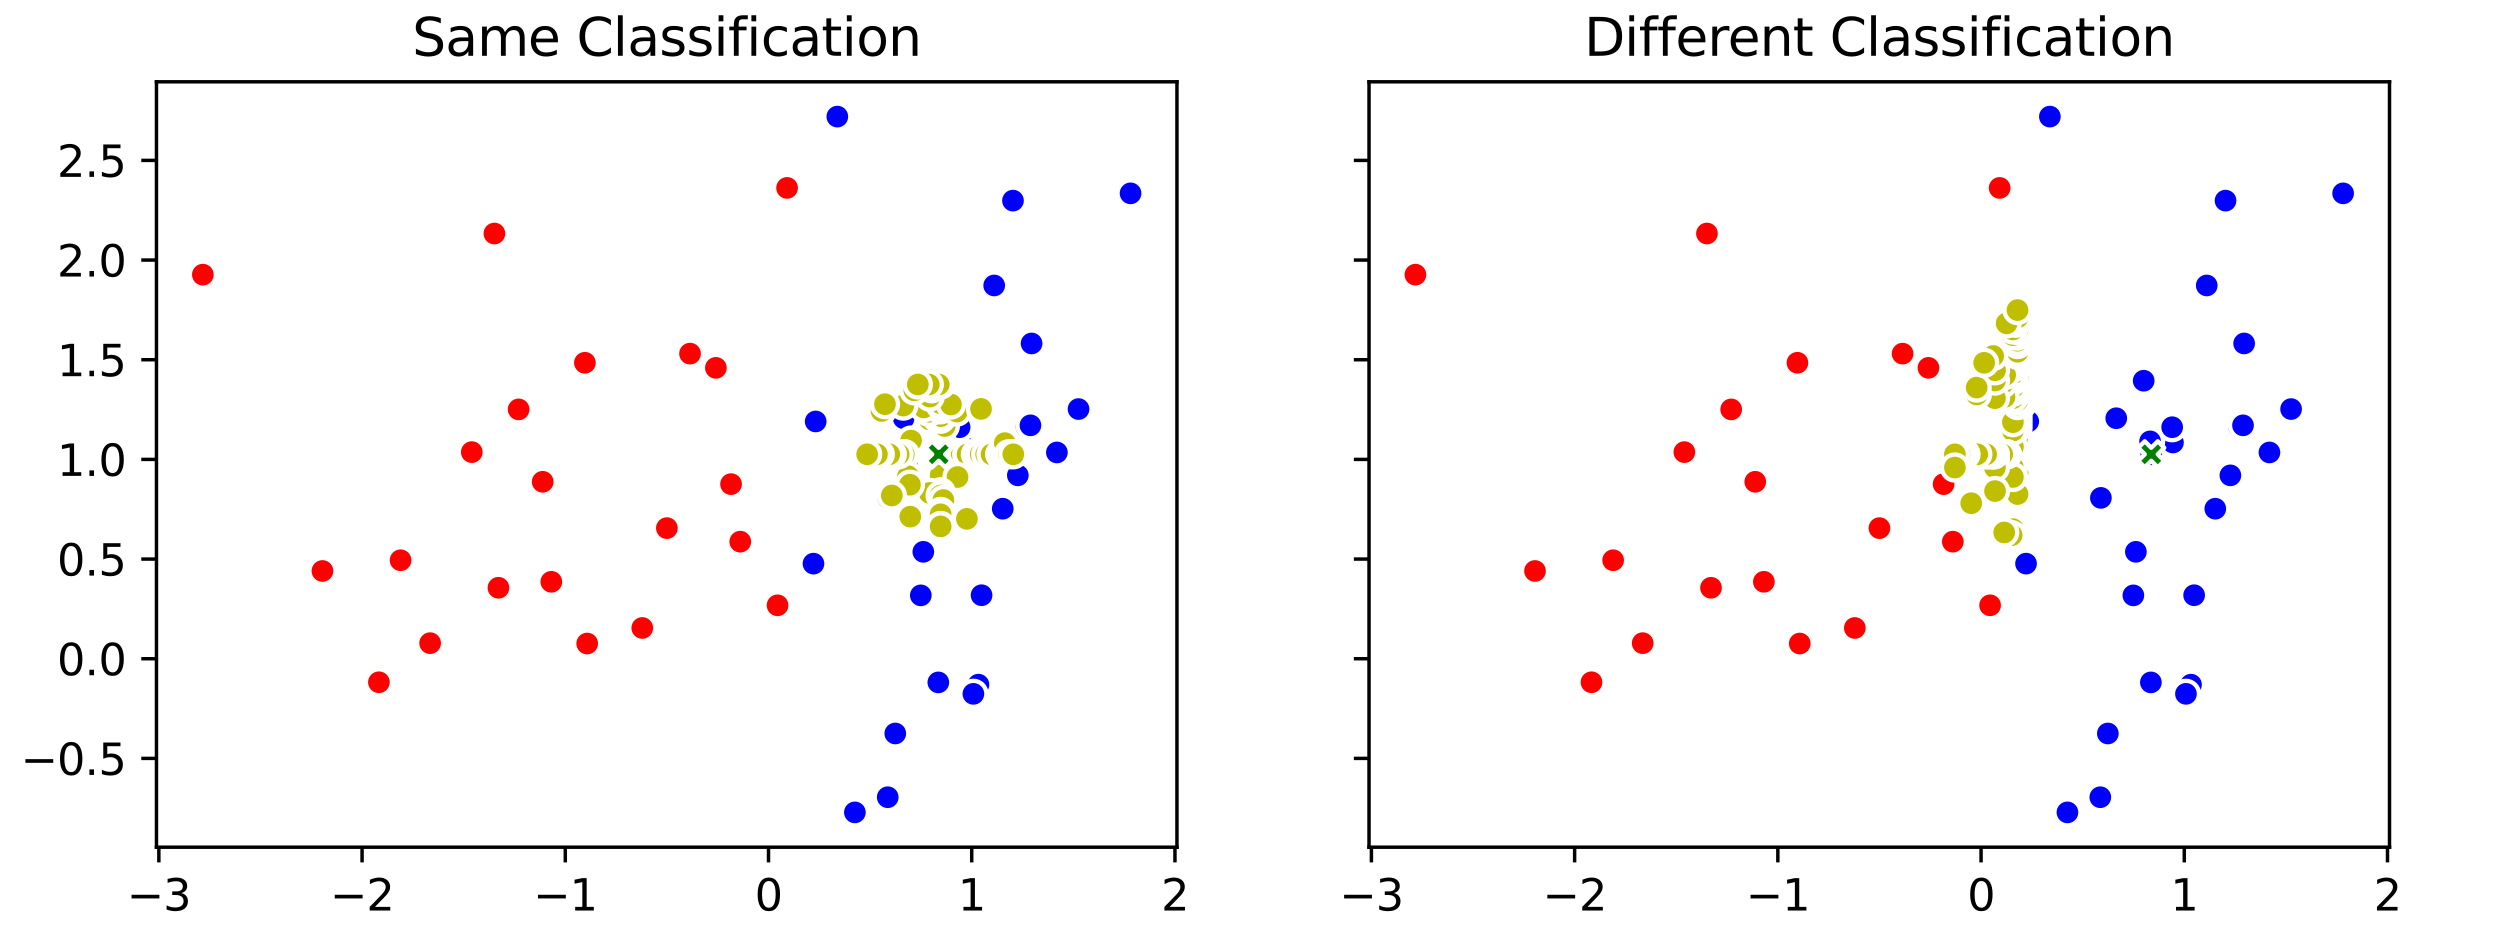 <?xml version="1.0" encoding="utf-8" standalone="no"?>
<!DOCTYPE svg PUBLIC "-//W3C//DTD SVG 1.1//EN"
  "http://www.w3.org/Graphics/SVG/1.1/DTD/svg11.dtd">
<svg xmlns:xlink="http://www.w3.org/1999/xlink" width="576pt" height="216pt" viewBox="0 0 576 216" xmlns="http://www.w3.org/2000/svg" version="1.1">
 <defs>
  <style type="text/css">*{stroke-linejoin: round; stroke-linecap: butt}</style>
 </defs>
 <g id="figure_1">
  <g id="patch_1">
   <path d="M 0 216 
L 576 216 
L 576 0 
L 0 0 
z
" style="fill: #ffffff"/>
  </g>
  <g id="axes_1">
   <g id="patch_2">
    <path d="M 36.051 195.189 
L 271.169 195.189 
L 271.169 18.851 
L 36.051 18.851 
z
" style="fill: #ffffff"/>
   </g>
   <g id="PathCollection_1">
    <defs>
     <path id="m2815fc51ed" d="M 0 3 
C 0.796 3 1.559 2.684 2.121 2.121 
C 2.684 1.559 3 0.796 3 0 
C 3 -0.796 2.684 -1.559 2.121 -2.121 
C 1.559 -2.684 0.796 -3 0 -3 
C -0.796 -3 -1.559 -2.684 -2.121 -2.121 
C -2.684 -1.559 -3 -0.796 -3 0 
C -3 0.796 -2.684 1.559 -2.121 2.121 
C -1.559 2.684 -0.796 3 0 3 
z
" style="stroke: #ffffff"/>
    </defs>
    <g clip-path="url(#p6fc8d6b2b3)">
     <use xlink:href="#m2815fc51ed" x="74.29" y="131.552" style="fill: #ff0000; stroke: #ffffff"/>
     <use xlink:href="#m2815fc51ed" x="127.025" y="134.045" style="fill: #ff0000; stroke: #ffffff"/>
     <use xlink:href="#m2815fc51ed" x="164.94" y="84.753" style="fill: #ff0000; stroke: #ffffff"/>
     <use xlink:href="#m2815fc51ed" x="87.303" y="157.194" style="fill: #ff0000; stroke: #ffffff"/>
     <use xlink:href="#m2815fc51ed" x="135.288" y="148.268" style="fill: #ff0000; stroke: #ffffff"/>
     <use xlink:href="#m2815fc51ed" x="170.556" y="124.8" style="fill: #ff0000; stroke: #ffffff"/>
     <use xlink:href="#m2815fc51ed" x="119.491" y="94.326" style="fill: #ff0000; stroke: #ffffff"/>
     <use xlink:href="#m2815fc51ed" x="134.758" y="83.581" style="fill: #ff0000; stroke: #ffffff"/>
     <use xlink:href="#m2815fc51ed" x="153.647" y="121.679" style="fill: #ff0000; stroke: #ffffff"/>
     <use xlink:href="#m2815fc51ed" x="46.738" y="63.282" style="fill: #ff0000; stroke: #ffffff"/>
     <use xlink:href="#m2815fc51ed" x="147.978" y="144.684" style="fill: #ff0000; stroke: #ffffff"/>
     <use xlink:href="#m2815fc51ed" x="168.432" y="111.544" style="fill: #ff0000; stroke: #ffffff"/>
     <use xlink:href="#m2815fc51ed" x="99.101" y="148.183" style="fill: #ff0000; stroke: #ffffff"/>
     <use xlink:href="#m2815fc51ed" x="179.145" y="139.462" style="fill: #ff0000; stroke: #ffffff"/>
     <use xlink:href="#m2815fc51ed" x="92.294" y="129.079" style="fill: #ff0000; stroke: #ffffff"/>
     <use xlink:href="#m2815fc51ed" x="158.983" y="81.476" style="fill: #ff0000; stroke: #ffffff"/>
     <use xlink:href="#m2815fc51ed" x="181.343" y="43.296" style="fill: #ff0000; stroke: #ffffff"/>
     <use xlink:href="#m2815fc51ed" x="113.909" y="53.802" style="fill: #ff0000; stroke: #ffffff"/>
     <use xlink:href="#m2815fc51ed" x="114.843" y="135.424" style="fill: #ff0000; stroke: #ffffff"/>
     <use xlink:href="#m2815fc51ed" x="125.036" y="111.002" style="fill: #ff0000; stroke: #ffffff"/>
     <use xlink:href="#m2815fc51ed" x="108.699" y="104.167" style="fill: #ff0000; stroke: #ffffff"/>
    </g>
   </g>
   <g id="PathCollection_2">
    <defs>
     <path id="md19445fbad" d="M 0 3 
C 0.796 3 1.559 2.684 2.121 2.121 
C 2.684 1.559 3 0.796 3 0 
C 3 -0.796 2.684 -1.559 2.121 -2.121 
C 1.559 -2.684 0.796 -3 0 -3 
C -0.796 -3 -1.559 -2.684 -2.121 -2.121 
C -2.684 -1.559 -3 -0.796 -3 0 
C -3 0.796 -2.684 1.559 -2.121 2.121 
C -1.559 2.684 -0.796 3 0 3 
z
" style="stroke: #ffffff"/>
    </defs>
    <g clip-path="url(#p6fc8d6b2b3)">
     <use xlink:href="#md19445fbad" x="216.277" y="104.667" style="fill: #0000ff; stroke: #ffffff"/>
     <use xlink:href="#md19445fbad" x="248.493" y="94.248" style="fill: #0000ff; stroke: #ffffff"/>
     <use xlink:href="#md19445fbad" x="196.964" y="187.174" style="fill: #0000ff; stroke: #ffffff"/>
     <use xlink:href="#md19445fbad" x="192.918" y="26.866" style="fill: #0000ff; stroke: #ffffff"/>
     <use xlink:href="#md19445fbad" x="237.675" y="79.133" style="fill: #0000ff; stroke: #ffffff"/>
     <use xlink:href="#md19445fbad" x="187.931" y="97.104" style="fill: #0000ff; stroke: #ffffff"/>
     <use xlink:href="#md19445fbad" x="226.154" y="137.139" style="fill: #0000ff; stroke: #ffffff"/>
     <use xlink:href="#md19445fbad" x="212.735" y="127.14" style="fill: #0000ff; stroke: #ffffff"/>
     <use xlink:href="#md19445fbad" x="204.534" y="183.679" style="fill: #0000ff; stroke: #ffffff"/>
     <use xlink:href="#md19445fbad" x="233.39" y="46.223" style="fill: #0000ff; stroke: #ffffff"/>
     <use xlink:href="#md19445fbad" x="212.155" y="137.172" style="fill: #0000ff; stroke: #ffffff"/>
     <use xlink:href="#md19445fbad" x="204.672" y="114.712" style="fill: #0000ff; stroke: #ffffff"/>
     <use xlink:href="#md19445fbad" x="236.503" y="98.332" style="fill: #0000ff; stroke: #ffffff"/>
     <use xlink:href="#md19445fbad" x="260.481" y="44.546" style="fill: #0000ff; stroke: #ffffff"/>
     <use xlink:href="#md19445fbad" x="225.432" y="157.743" style="fill: #0000ff; stroke: #ffffff"/>
     <use xlink:href="#md19445fbad" x="208.211" y="96.363" style="fill: #0000ff; stroke: #ffffff"/>
     <use xlink:href="#md19445fbad" x="221.272" y="101.953" style="fill: #0000ff; stroke: #ffffff"/>
     <use xlink:href="#md19445fbad" x="216.191" y="157.225" style="fill: #0000ff; stroke: #ffffff"/>
     <use xlink:href="#md19445fbad" x="221.094" y="98.428" style="fill: #0000ff; stroke: #ffffff"/>
     <use xlink:href="#md19445fbad" x="231.031" y="117.207" style="fill: #0000ff; stroke: #ffffff"/>
     <use xlink:href="#md19445fbad" x="206.273" y="168.995" style="fill: #0000ff; stroke: #ffffff"/>
     <use xlink:href="#md19445fbad" x="243.506" y="104.243" style="fill: #0000ff; stroke: #ffffff"/>
     <use xlink:href="#md19445fbad" x="229.06" y="65.772" style="fill: #0000ff; stroke: #ffffff"/>
     <use xlink:href="#md19445fbad" x="234.509" y="109.522" style="fill: #0000ff; stroke: #ffffff"/>
     <use xlink:href="#md19445fbad" x="214.531" y="87.717" style="fill: #0000ff; stroke: #ffffff"/>
     <use xlink:href="#md19445fbad" x="216.006" y="101.696" style="fill: #0000ff; stroke: #ffffff"/>
     <use xlink:href="#md19445fbad" x="187.425" y="129.862" style="fill: #0000ff; stroke: #ffffff"/>
     <use xlink:href="#md19445fbad" x="224.27" y="159.863" style="fill: #0000ff; stroke: #ffffff"/>
     <use xlink:href="#md19445fbad" x="237.416" y="97.997" style="fill: #0000ff; stroke: #ffffff"/>
    </g>
   </g>
   <g id="PathCollection_3">
    <defs>
     <path id="m1bfd5512fe" d="M 0 3 
C 0.796 3 1.559 2.684 2.121 2.121 
C 2.684 1.559 3 0.796 3 0 
C 3 -0.796 2.684 -1.559 2.121 -2.121 
C 1.559 -2.684 0.796 -3 0 -3 
C -0.796 -3 -1.559 -2.684 -2.121 -2.121 
C -2.684 -1.559 -3 -0.796 -3 0 
C -3 0.796 -2.684 1.559 -2.121 2.121 
C -1.559 2.684 -0.796 3 0 3 
z
" style="stroke: #ffffff"/>
    </defs>
    <g clip-path="url(#p6fc8d6b2b3)">
     <use xlink:href="#m1bfd5512fe" x="216.725" y="104.667" style="fill: #bfbf00; stroke: #ffffff"/>
     <use xlink:href="#m1bfd5512fe" x="216.725" y="104.677" style="fill: #bfbf00; stroke: #ffffff"/>
     <use xlink:href="#m1bfd5512fe" x="216.725" y="105.01" style="fill: #bfbf00; stroke: #ffffff"/>
     <use xlink:href="#m1bfd5512fe" x="217.687" y="104.667" style="fill: #bfbf00; stroke: #ffffff"/>
     <use xlink:href="#m1bfd5512fe" x="214.296" y="104.667" style="fill: #bfbf00; stroke: #ffffff"/>
     <use xlink:href="#m1bfd5512fe" x="214.2" y="104.667" style="fill: #bfbf00; stroke: #ffffff"/>
     <use xlink:href="#m1bfd5512fe" x="213.994" y="104.667" style="fill: #bfbf00; stroke: #ffffff"/>
     <use xlink:href="#m1bfd5512fe" x="213.994" y="104.692" style="fill: #bfbf00; stroke: #ffffff"/>
     <use xlink:href="#m1bfd5512fe" x="218.694" y="104.667" style="fill: #bfbf00; stroke: #ffffff"/>
     <use xlink:href="#m1bfd5512fe" x="213.813" y="104.667" style="fill: #bfbf00; stroke: #ffffff"/>
     <use xlink:href="#m1bfd5512fe" x="212.87" y="104.667" style="fill: #bfbf00; stroke: #ffffff"/>
     <use xlink:href="#m1bfd5512fe" x="212.557" y="104.667" style="fill: #bfbf00; stroke: #ffffff"/>
     <use xlink:href="#m1bfd5512fe" x="216.725" y="100.95" style="fill: #bfbf00; stroke: #ffffff"/>
     <use xlink:href="#m1bfd5512fe" x="216.725" y="100.866" style="fill: #bfbf00; stroke: #ffffff"/>
     <use xlink:href="#m1bfd5512fe" x="212.319" y="104.667" style="fill: #bfbf00; stroke: #ffffff"/>
     <use xlink:href="#m1bfd5512fe" x="211.95" y="104.667" style="fill: #bfbf00; stroke: #ffffff"/>
     <use xlink:href="#m1bfd5512fe" x="220.664" y="104.667" style="fill: #bfbf00; stroke: #ffffff"/>
     <use xlink:href="#m1bfd5512fe" x="211.467" y="104.667" style="fill: #bfbf00; stroke: #ffffff"/>
     <use xlink:href="#m1bfd5512fe" x="211.423" y="104.667" style="fill: #bfbf00; stroke: #ffffff"/>
     <use xlink:href="#m1bfd5512fe" x="216.725" y="109.532" style="fill: #bfbf00; stroke: #ffffff"/>
     <use xlink:href="#m1bfd5512fe" x="221.325" y="104.667" style="fill: #bfbf00; stroke: #ffffff"/>
     <use xlink:href="#m1bfd5512fe" x="221.514" y="104.667" style="fill: #bfbf00; stroke: #ffffff"/>
     <use xlink:href="#m1bfd5512fe" x="221.585" y="104.667" style="fill: #bfbf00; stroke: #ffffff"/>
     <use xlink:href="#m1bfd5512fe" x="210.872" y="104.667" style="fill: #bfbf00; stroke: #ffffff"/>
     <use xlink:href="#m1bfd5512fe" x="216.725" y="99.015" style="fill: #bfbf00; stroke: #ffffff"/>
     <use xlink:href="#m1bfd5512fe" x="216.725" y="99.003" style="fill: #bfbf00; stroke: #ffffff"/>
     <use xlink:href="#m1bfd5512fe" x="209.981" y="104.667" style="fill: #bfbf00; stroke: #ffffff"/>
     <use xlink:href="#m1bfd5512fe" x="216.725" y="98.478" style="fill: #bfbf00; stroke: #ffffff"/>
     <use xlink:href="#m1bfd5512fe" x="222.889" y="104.667" style="fill: #bfbf00; stroke: #ffffff"/>
     <use xlink:href="#m1bfd5512fe" x="222.926" y="104.667" style="fill: #bfbf00; stroke: #ffffff"/>
     <use xlink:href="#m1bfd5512fe" x="216.725" y="98.15" style="fill: #bfbf00; stroke: #ffffff"/>
     <use xlink:href="#m1bfd5512fe" x="217.687" y="98.15" style="fill: #bfbf00; stroke: #ffffff"/>
     <use xlink:href="#m1bfd5512fe" x="220.61" y="109.906" style="fill: #bfbf00; stroke: #ffffff"/>
     <use xlink:href="#m1bfd5512fe" x="209.339" y="104.667" style="fill: #bfbf00; stroke: #ffffff"/>
     <use xlink:href="#m1bfd5512fe" x="209.207" y="104.667" style="fill: #bfbf00; stroke: #ffffff"/>
     <use xlink:href="#m1bfd5512fe" x="209.907" y="101.51" style="fill: #bfbf00; stroke: #ffffff"/>
     <use xlink:href="#m1bfd5512fe" x="208.992" y="107.108" style="fill: #bfbf00; stroke: #ffffff"/>
     <use xlink:href="#m1bfd5512fe" x="208.44" y="104.667" style="fill: #bfbf00; stroke: #ffffff"/>
     <use xlink:href="#m1bfd5512fe" x="208.245" y="104.667" style="fill: #bfbf00; stroke: #ffffff"/>
     <use xlink:href="#m1bfd5512fe" x="216.725" y="96.479" style="fill: #bfbf00; stroke: #ffffff"/>
     <use xlink:href="#m1bfd5512fe" x="214.2" y="96.634" style="fill: #bfbf00; stroke: #ffffff"/>
     <use xlink:href="#m1bfd5512fe" x="216.031" y="96.32" style="fill: #bfbf00; stroke: #ffffff"/>
     <use xlink:href="#m1bfd5512fe" x="224.845" y="104.667" style="fill: #bfbf00; stroke: #ffffff"/>
     <use xlink:href="#m1bfd5512fe" x="216.725" y="96.101" style="fill: #bfbf00; stroke: #ffffff"/>
     <use xlink:href="#m1bfd5512fe" x="209.207" y="109.717" style="fill: #bfbf00; stroke: #ffffff"/>
     <use xlink:href="#m1bfd5512fe" x="216.725" y="113.433" style="fill: #bfbf00; stroke: #ffffff"/>
     <use xlink:href="#m1bfd5512fe" x="216.725" y="95.87" style="fill: #bfbf00; stroke: #ffffff"/>
     <use xlink:href="#m1bfd5512fe" x="225.259" y="104.667" style="fill: #bfbf00; stroke: #ffffff"/>
     <use xlink:href="#m1bfd5512fe" x="207.037" y="104.667" style="fill: #bfbf00; stroke: #ffffff"/>
     <use xlink:href="#m1bfd5512fe" x="214.2" y="113.574" style="fill: #bfbf00; stroke: #ffffff"/>
     <use xlink:href="#m1bfd5512fe" x="216.725" y="114.16" style="fill: #bfbf00; stroke: #ffffff"/>
     <use xlink:href="#m1bfd5512fe" x="225.967" y="104.667" style="fill: #bfbf00; stroke: #ffffff"/>
     <use xlink:href="#m1bfd5512fe" x="209.648" y="111.678" style="fill: #bfbf00; stroke: #ffffff"/>
     <use xlink:href="#m1bfd5512fe" x="214.2" y="94.874" style="fill: #bfbf00; stroke: #ffffff"/>
     <use xlink:href="#m1bfd5512fe" x="213.994" y="94.874" style="fill: #bfbf00; stroke: #ffffff"/>
     <use xlink:href="#m1bfd5512fe" x="216.725" y="94.301" style="fill: #bfbf00; stroke: #ffffff"/>
     <use xlink:href="#m1bfd5512fe" x="217.351" y="115.206" style="fill: #bfbf00; stroke: #ffffff"/>
     <use xlink:href="#m1bfd5512fe" x="205.475" y="104.667" style="fill: #bfbf00; stroke: #ffffff"/>
     <use xlink:href="#m1bfd5512fe" x="220.474" y="94.822" style="fill: #bfbf00; stroke: #ffffff"/>
     <use xlink:href="#m1bfd5512fe" x="227.216" y="104.667" style="fill: #bfbf00; stroke: #ffffff"/>
     <use xlink:href="#m1bfd5512fe" x="205.083" y="104.667" style="fill: #bfbf00; stroke: #ffffff"/>
     <use xlink:href="#m1bfd5512fe" x="204.888" y="104.667" style="fill: #bfbf00; stroke: #ffffff"/>
     <use xlink:href="#m1bfd5512fe" x="212.84" y="93.87" style="fill: #bfbf00; stroke: #ffffff"/>
     <use xlink:href="#m1bfd5512fe" x="216.725" y="93.304" style="fill: #bfbf00; stroke: #ffffff"/>
     <use xlink:href="#m1bfd5512fe" x="216.725" y="92.912" style="fill: #bfbf00; stroke: #ffffff"/>
     <use xlink:href="#m1bfd5512fe" x="219.096" y="93.2" style="fill: #bfbf00; stroke: #ffffff"/>
     <use xlink:href="#m1bfd5512fe" x="228.459" y="104.667" style="fill: #bfbf00; stroke: #ffffff"/>
     <use xlink:href="#m1bfd5512fe" x="216.725" y="117.956" style="fill: #bfbf00; stroke: #ffffff"/>
     <use xlink:href="#m1bfd5512fe" x="202.695" y="104.667" style="fill: #bfbf00; stroke: #ffffff"/>
     <use xlink:href="#m1bfd5512fe" x="214.2" y="91.373" style="fill: #bfbf00; stroke: #ffffff"/>
     <use xlink:href="#m1bfd5512fe" x="216.725" y="118.231" style="fill: #bfbf00; stroke: #ffffff"/>
     <use xlink:href="#m1bfd5512fe" x="208.12" y="93.444" style="fill: #bfbf00; stroke: #ffffff"/>
     <use xlink:href="#m1bfd5512fe" x="216.725" y="118.492" style="fill: #bfbf00; stroke: #ffffff"/>
     <use xlink:href="#m1bfd5512fe" x="230.487" y="104.667" style="fill: #bfbf00; stroke: #ffffff"/>
     <use xlink:href="#m1bfd5512fe" x="230.496" y="104.615" style="fill: #bfbf00; stroke: #ffffff"/>
     <use xlink:href="#m1bfd5512fe" x="202.043" y="104.667" style="fill: #bfbf00; stroke: #ffffff"/>
     <use xlink:href="#m1bfd5512fe" x="226.03" y="94.213" style="fill: #bfbf00; stroke: #ffffff"/>
     <use xlink:href="#m1bfd5512fe" x="205.475" y="114.16" style="fill: #bfbf00; stroke: #ffffff"/>
     <use xlink:href="#m1bfd5512fe" x="230.872" y="104.667" style="fill: #bfbf00; stroke: #ffffff"/>
     <use xlink:href="#m1bfd5512fe" x="230.907" y="104.667" style="fill: #bfbf00; stroke: #ffffff"/>
     <use xlink:href="#m1bfd5512fe" x="231.029" y="104.667" style="fill: #bfbf00; stroke: #ffffff"/>
     <use xlink:href="#m1bfd5512fe" x="231.033" y="104.667" style="fill: #bfbf00; stroke: #ffffff"/>
     <use xlink:href="#m1bfd5512fe" x="231.361" y="104.667" style="fill: #bfbf00; stroke: #ffffff"/>
     <use xlink:href="#m1bfd5512fe" x="231.511" y="104.667" style="fill: #bfbf00; stroke: #ffffff"/>
     <use xlink:href="#m1bfd5512fe" x="231.511" y="102.094" style="fill: #bfbf00; stroke: #ffffff"/>
     <use xlink:href="#m1bfd5512fe" x="214.655" y="89.459" style="fill: #bfbf00; stroke: #ffffff"/>
     <use xlink:href="#m1bfd5512fe" x="210.653" y="89.927" style="fill: #bfbf00; stroke: #ffffff"/>
     <use xlink:href="#m1bfd5512fe" x="209.728" y="119.037" style="fill: #bfbf00; stroke: #ffffff"/>
     <use xlink:href="#m1bfd5512fe" x="232.428" y="104.667" style="fill: #bfbf00; stroke: #ffffff"/>
     <use xlink:href="#m1bfd5512fe" x="216.725" y="88.596" style="fill: #bfbf00; stroke: #ffffff"/>
     <use xlink:href="#m1bfd5512fe" x="216.277" y="88.582" style="fill: #bfbf00; stroke: #ffffff"/>
     <use xlink:href="#m1bfd5512fe" x="199.787" y="104.667" style="fill: #bfbf00; stroke: #ffffff"/>
     <use xlink:href="#m1bfd5512fe" x="222.771" y="119.545" style="fill: #bfbf00; stroke: #ffffff"/>
     <use xlink:href="#m1bfd5512fe" x="213.994" y="88.582" style="fill: #bfbf00; stroke: #ffffff"/>
     <use xlink:href="#m1bfd5512fe" x="203.114" y="94.681" style="fill: #bfbf00; stroke: #ffffff"/>
     <use xlink:href="#m1bfd5512fe" x="216.725" y="121.189" style="fill: #bfbf00; stroke: #ffffff"/>
     <use xlink:href="#m1bfd5512fe" x="216.725" y="121.282" style="fill: #bfbf00; stroke: #ffffff"/>
     <use xlink:href="#m1bfd5512fe" x="203.898" y="93.119" style="fill: #bfbf00; stroke: #ffffff"/>
     <use xlink:href="#m1bfd5512fe" x="211.467" y="88.582" style="fill: #bfbf00; stroke: #ffffff"/>
     <use xlink:href="#m1bfd5512fe" x="233.465" y="104.667" style="fill: #bfbf00; stroke: #ffffff"/>
    </g>
   </g>
   <g id="PathCollection_4">
    <defs>
     <path id="m5be166fddb" d="M -1.5 3 
L 0 1.5 
L 1.5 3 
L 3 1.5 
L 1.5 0 
L 3 -1.5 
L 1.5 -3 
L 0 -1.5 
L -1.5 -3 
L -3 -1.5 
L -1.5 0 
L -3 1.5 
z
" style="stroke: #ffffff"/>
    </defs>
    <g clip-path="url(#p6fc8d6b2b3)">
     <use xlink:href="#m5be166fddb" x="216.277" y="104.667" style="fill: #008000; stroke: #ffffff"/>
    </g>
   </g>
   <g id="matplotlib.axis_1">
    <g id="xtick_1">
     <g id="line2d_1">
      <defs>
       <path id="m8fe8c08b27" d="M 0 0 
L 0 3.5 
" style="stroke: #000000; stroke-width: 0.8"/>
      </defs>
      <g>
       <use xlink:href="#m8fe8c08b27" x="36.599" y="195.189" style="stroke: #000000; stroke-width: 0.8"/>
      </g>
     </g>
     <g id="text_1">
      <!-- −3 -->
      <g transform="translate(29.228 209.788) scale(0.1 -0.1)">
       <defs>
        <path id="DejaVuSans-2212" d="M 678 2272 
L 4684 2272 
L 4684 1741 
L 678 1741 
L 678 2272 
z
" transform="scale(0.016)"/>
        <path id="DejaVuSans-33" d="M 2597 2516 
Q 3050 2419 3304 2112 
Q 3559 1806 3559 1356 
Q 3559 666 3084 287 
Q 2609 -91 1734 -91 
Q 1441 -91 1130 -33 
Q 819 25 488 141 
L 488 750 
Q 750 597 1062 519 
Q 1375 441 1716 441 
Q 2309 441 2620 675 
Q 2931 909 2931 1356 
Q 2931 1769 2642 2001 
Q 2353 2234 1838 2234 
L 1294 2234 
L 1294 2753 
L 1863 2753 
Q 2328 2753 2575 2939 
Q 2822 3125 2822 3475 
Q 2822 3834 2567 4026 
Q 2313 4219 1838 4219 
Q 1578 4219 1281 4162 
Q 984 4106 628 3988 
L 628 4550 
Q 988 4650 1302 4700 
Q 1616 4750 1894 4750 
Q 2613 4750 3031 4423 
Q 3450 4097 3450 3541 
Q 3450 3153 3228 2886 
Q 3006 2619 2597 2516 
z
" transform="scale(0.016)"/>
       </defs>
       <use xlink:href="#DejaVuSans-2212"/>
       <use xlink:href="#DejaVuSans-33" transform="translate(83.789 0)"/>
      </g>
     </g>
    </g>
    <g id="xtick_2">
     <g id="line2d_2">
      <g>
       <use xlink:href="#m8fe8c08b27" x="83.421" y="195.189" style="stroke: #000000; stroke-width: 0.8"/>
      </g>
     </g>
     <g id="text_2">
      <!-- −2 -->
      <g transform="translate(76.05 209.788) scale(0.1 -0.1)">
       <defs>
        <path id="DejaVuSans-32" d="M 1228 531 
L 3431 531 
L 3431 0 
L 469 0 
L 469 531 
Q 828 903 1448 1529 
Q 2069 2156 2228 2338 
Q 2531 2678 2651 2914 
Q 2772 3150 2772 3378 
Q 2772 3750 2511 3984 
Q 2250 4219 1831 4219 
Q 1534 4219 1204 4116 
Q 875 4013 500 3803 
L 500 4441 
Q 881 4594 1212 4672 
Q 1544 4750 1819 4750 
Q 2544 4750 2975 4387 
Q 3406 4025 3406 3419 
Q 3406 3131 3298 2873 
Q 3191 2616 2906 2266 
Q 2828 2175 2409 1742 
Q 1991 1309 1228 531 
z
" transform="scale(0.016)"/>
       </defs>
       <use xlink:href="#DejaVuSans-2212"/>
       <use xlink:href="#DejaVuSans-32" transform="translate(83.789 0)"/>
      </g>
     </g>
    </g>
    <g id="xtick_3">
     <g id="line2d_3">
      <g>
       <use xlink:href="#m8fe8c08b27" x="130.243" y="195.189" style="stroke: #000000; stroke-width: 0.8"/>
      </g>
     </g>
     <g id="text_3">
      <!-- −1 -->
      <g transform="translate(122.871 209.788) scale(0.1 -0.1)">
       <defs>
        <path id="DejaVuSans-31" d="M 794 531 
L 1825 531 
L 1825 4091 
L 703 3866 
L 703 4441 
L 1819 4666 
L 2450 4666 
L 2450 531 
L 3481 531 
L 3481 0 
L 794 0 
L 794 531 
z
" transform="scale(0.016)"/>
       </defs>
       <use xlink:href="#DejaVuSans-2212"/>
       <use xlink:href="#DejaVuSans-31" transform="translate(83.789 0)"/>
      </g>
     </g>
    </g>
    <g id="xtick_4">
     <g id="line2d_4">
      <g>
       <use xlink:href="#m8fe8c08b27" x="177.064" y="195.189" style="stroke: #000000; stroke-width: 0.8"/>
      </g>
     </g>
     <g id="text_4">
      <!-- 0 -->
      <g transform="translate(173.883 209.788) scale(0.1 -0.1)">
       <defs>
        <path id="DejaVuSans-30" d="M 2034 4250 
Q 1547 4250 1301 3770 
Q 1056 3291 1056 2328 
Q 1056 1369 1301 889 
Q 1547 409 2034 409 
Q 2525 409 2770 889 
Q 3016 1369 3016 2328 
Q 3016 3291 2770 3770 
Q 2525 4250 2034 4250 
z
M 2034 4750 
Q 2819 4750 3233 4129 
Q 3647 3509 3647 2328 
Q 3647 1150 3233 529 
Q 2819 -91 2034 -91 
Q 1250 -91 836 529 
Q 422 1150 422 2328 
Q 422 3509 836 4129 
Q 1250 4750 2034 4750 
z
" transform="scale(0.016)"/>
       </defs>
       <use xlink:href="#DejaVuSans-30"/>
      </g>
     </g>
    </g>
    <g id="xtick_5">
     <g id="line2d_5">
      <g>
       <use xlink:href="#m8fe8c08b27" x="223.886" y="195.189" style="stroke: #000000; stroke-width: 0.8"/>
      </g>
     </g>
     <g id="text_5">
      <!-- 1 -->
      <g transform="translate(220.704 209.788) scale(0.1 -0.1)">
       <use xlink:href="#DejaVuSans-31"/>
      </g>
     </g>
    </g>
    <g id="xtick_6">
     <g id="line2d_6">
      <g>
       <use xlink:href="#m8fe8c08b27" x="270.707" y="195.189" style="stroke: #000000; stroke-width: 0.8"/>
      </g>
     </g>
     <g id="text_6">
      <!-- 2 -->
      <g transform="translate(267.526 209.788) scale(0.1 -0.1)">
       <use xlink:href="#DejaVuSans-32"/>
      </g>
     </g>
    </g>
   </g>
   <g id="matplotlib.axis_2">
    <g id="ytick_1">
     <g id="line2d_7">
      <defs>
       <path id="m9cbfda1d17" d="M 0 0 
L -3.5 0 
" style="stroke: #000000; stroke-width: 0.8"/>
      </defs>
      <g>
       <use xlink:href="#m9cbfda1d17" x="36.051" y="174.742" style="stroke: #000000; stroke-width: 0.8"/>
      </g>
     </g>
     <g id="text_7">
      <!-- −0.5 -->
      <g transform="translate(4.768 178.541) scale(0.1 -0.1)">
       <defs>
        <path id="DejaVuSans-2e" d="M 684 794 
L 1344 794 
L 1344 0 
L 684 0 
L 684 794 
z
" transform="scale(0.016)"/>
        <path id="DejaVuSans-35" d="M 691 4666 
L 3169 4666 
L 3169 4134 
L 1269 4134 
L 1269 2991 
Q 1406 3038 1543 3061 
Q 1681 3084 1819 3084 
Q 2600 3084 3056 2656 
Q 3513 2228 3513 1497 
Q 3513 744 3044 326 
Q 2575 -91 1722 -91 
Q 1428 -91 1123 -41 
Q 819 9 494 109 
L 494 744 
Q 775 591 1075 516 
Q 1375 441 1709 441 
Q 2250 441 2565 725 
Q 2881 1009 2881 1497 
Q 2881 1984 2565 2268 
Q 2250 2553 1709 2553 
Q 1456 2553 1204 2497 
Q 953 2441 691 2322 
L 691 4666 
z
" transform="scale(0.016)"/>
       </defs>
       <use xlink:href="#DejaVuSans-2212"/>
       <use xlink:href="#DejaVuSans-30" transform="translate(83.789 0)"/>
       <use xlink:href="#DejaVuSans-2e" transform="translate(147.412 0)"/>
       <use xlink:href="#DejaVuSans-35" transform="translate(179.199 0)"/>
      </g>
     </g>
    </g>
    <g id="ytick_2">
     <g id="line2d_8">
      <g>
       <use xlink:href="#m9cbfda1d17" x="36.051" y="151.777" style="stroke: #000000; stroke-width: 0.8"/>
      </g>
     </g>
     <g id="text_8">
      <!-- 0.0 -->
      <g transform="translate(13.148 155.576) scale(0.1 -0.1)">
       <use xlink:href="#DejaVuSans-30"/>
       <use xlink:href="#DejaVuSans-2e" transform="translate(63.623 0)"/>
       <use xlink:href="#DejaVuSans-30" transform="translate(95.41 0)"/>
      </g>
     </g>
    </g>
    <g id="ytick_3">
     <g id="line2d_9">
      <g>
       <use xlink:href="#m9cbfda1d17" x="36.051" y="128.812" style="stroke: #000000; stroke-width: 0.8"/>
      </g>
     </g>
     <g id="text_9">
      <!-- 0.5 -->
      <g transform="translate(13.148 132.612) scale(0.1 -0.1)">
       <use xlink:href="#DejaVuSans-30"/>
       <use xlink:href="#DejaVuSans-2e" transform="translate(63.623 0)"/>
       <use xlink:href="#DejaVuSans-35" transform="translate(95.41 0)"/>
      </g>
     </g>
    </g>
    <g id="ytick_4">
     <g id="line2d_10">
      <g>
       <use xlink:href="#m9cbfda1d17" x="36.051" y="105.848" style="stroke: #000000; stroke-width: 0.8"/>
      </g>
     </g>
     <g id="text_10">
      <!-- 1.0 -->
      <g transform="translate(13.148 109.647) scale(0.1 -0.1)">
       <use xlink:href="#DejaVuSans-31"/>
       <use xlink:href="#DejaVuSans-2e" transform="translate(63.623 0)"/>
       <use xlink:href="#DejaVuSans-30" transform="translate(95.41 0)"/>
      </g>
     </g>
    </g>
    <g id="ytick_5">
     <g id="line2d_11">
      <g>
       <use xlink:href="#m9cbfda1d17" x="36.051" y="82.883" style="stroke: #000000; stroke-width: 0.8"/>
      </g>
     </g>
     <g id="text_11">
      <!-- 1.5 -->
      <g transform="translate(13.148 86.682) scale(0.1 -0.1)">
       <use xlink:href="#DejaVuSans-31"/>
       <use xlink:href="#DejaVuSans-2e" transform="translate(63.623 0)"/>
       <use xlink:href="#DejaVuSans-35" transform="translate(95.41 0)"/>
      </g>
     </g>
    </g>
    <g id="ytick_6">
     <g id="line2d_12">
      <g>
       <use xlink:href="#m9cbfda1d17" x="36.051" y="59.919" style="stroke: #000000; stroke-width: 0.8"/>
      </g>
     </g>
     <g id="text_12">
      <!-- 2.0 -->
      <g transform="translate(13.148 63.718) scale(0.1 -0.1)">
       <use xlink:href="#DejaVuSans-32"/>
       <use xlink:href="#DejaVuSans-2e" transform="translate(63.623 0)"/>
       <use xlink:href="#DejaVuSans-30" transform="translate(95.41 0)"/>
      </g>
     </g>
    </g>
    <g id="ytick_7">
     <g id="line2d_13">
      <g>
       <use xlink:href="#m9cbfda1d17" x="36.051" y="36.954" style="stroke: #000000; stroke-width: 0.8"/>
      </g>
     </g>
     <g id="text_13">
      <!-- 2.5 -->
      <g transform="translate(13.148 40.753) scale(0.1 -0.1)">
       <use xlink:href="#DejaVuSans-32"/>
       <use xlink:href="#DejaVuSans-2e" transform="translate(63.623 0)"/>
       <use xlink:href="#DejaVuSans-35" transform="translate(95.41 0)"/>
      </g>
     </g>
    </g>
   </g>
   <g id="patch_3">
    <path d="M 36.051 195.189 
L 36.051 18.851 
" style="fill: none; stroke: #000000; stroke-width: 0.8; stroke-linejoin: miter; stroke-linecap: square"/>
   </g>
   <g id="patch_4">
    <path d="M 271.169 195.189 
L 271.169 18.851 
" style="fill: none; stroke: #000000; stroke-width: 0.8; stroke-linejoin: miter; stroke-linecap: square"/>
   </g>
   <g id="patch_5">
    <path d="M 36.051 195.189 
L 271.169 195.189 
" style="fill: none; stroke: #000000; stroke-width: 0.8; stroke-linejoin: miter; stroke-linecap: square"/>
   </g>
   <g id="patch_6">
    <path d="M 36.051 18.851 
L 271.169 18.851 
" style="fill: none; stroke: #000000; stroke-width: 0.8; stroke-linejoin: miter; stroke-linecap: square"/>
   </g>
   <g id="text_14">
    <!-- Same Classification -->
    <g transform="translate(94.981 12.851) scale(0.12 -0.12)">
     <defs>
      <path id="DejaVuSans-53" d="M 3425 4513 
L 3425 3897 
Q 3066 4069 2747 4153 
Q 2428 4238 2131 4238 
Q 1616 4238 1336 4038 
Q 1056 3838 1056 3469 
Q 1056 3159 1242 3001 
Q 1428 2844 1947 2747 
L 2328 2669 
Q 3034 2534 3370 2195 
Q 3706 1856 3706 1288 
Q 3706 609 3251 259 
Q 2797 -91 1919 -91 
Q 1588 -91 1214 -16 
Q 841 59 441 206 
L 441 856 
Q 825 641 1194 531 
Q 1563 422 1919 422 
Q 2459 422 2753 634 
Q 3047 847 3047 1241 
Q 3047 1584 2836 1778 
Q 2625 1972 2144 2069 
L 1759 2144 
Q 1053 2284 737 2584 
Q 422 2884 422 3419 
Q 422 4038 858 4394 
Q 1294 4750 2059 4750 
Q 2388 4750 2728 4690 
Q 3069 4631 3425 4513 
z
" transform="scale(0.016)"/>
      <path id="DejaVuSans-61" d="M 2194 1759 
Q 1497 1759 1228 1600 
Q 959 1441 959 1056 
Q 959 750 1161 570 
Q 1363 391 1709 391 
Q 2188 391 2477 730 
Q 2766 1069 2766 1631 
L 2766 1759 
L 2194 1759 
z
M 3341 1997 
L 3341 0 
L 2766 0 
L 2766 531 
Q 2569 213 2275 61 
Q 1981 -91 1556 -91 
Q 1019 -91 701 211 
Q 384 513 384 1019 
Q 384 1609 779 1909 
Q 1175 2209 1959 2209 
L 2766 2209 
L 2766 2266 
Q 2766 2663 2505 2880 
Q 2244 3097 1772 3097 
Q 1472 3097 1187 3025 
Q 903 2953 641 2809 
L 641 3341 
Q 956 3463 1253 3523 
Q 1550 3584 1831 3584 
Q 2591 3584 2966 3190 
Q 3341 2797 3341 1997 
z
" transform="scale(0.016)"/>
      <path id="DejaVuSans-6d" d="M 3328 2828 
Q 3544 3216 3844 3400 
Q 4144 3584 4550 3584 
Q 5097 3584 5394 3201 
Q 5691 2819 5691 2113 
L 5691 0 
L 5113 0 
L 5113 2094 
Q 5113 2597 4934 2840 
Q 4756 3084 4391 3084 
Q 3944 3084 3684 2787 
Q 3425 2491 3425 1978 
L 3425 0 
L 2847 0 
L 2847 2094 
Q 2847 2600 2669 2842 
Q 2491 3084 2119 3084 
Q 1678 3084 1418 2786 
Q 1159 2488 1159 1978 
L 1159 0 
L 581 0 
L 581 3500 
L 1159 3500 
L 1159 2956 
Q 1356 3278 1631 3431 
Q 1906 3584 2284 3584 
Q 2666 3584 2933 3390 
Q 3200 3197 3328 2828 
z
" transform="scale(0.016)"/>
      <path id="DejaVuSans-65" d="M 3597 1894 
L 3597 1613 
L 953 1613 
Q 991 1019 1311 708 
Q 1631 397 2203 397 
Q 2534 397 2845 478 
Q 3156 559 3463 722 
L 3463 178 
Q 3153 47 2828 -22 
Q 2503 -91 2169 -91 
Q 1331 -91 842 396 
Q 353 884 353 1716 
Q 353 2575 817 3079 
Q 1281 3584 2069 3584 
Q 2775 3584 3186 3129 
Q 3597 2675 3597 1894 
z
M 3022 2063 
Q 3016 2534 2758 2815 
Q 2500 3097 2075 3097 
Q 1594 3097 1305 2825 
Q 1016 2553 972 2059 
L 3022 2063 
z
" transform="scale(0.016)"/>
      <path id="DejaVuSans-20" transform="scale(0.016)"/>
      <path id="DejaVuSans-43" d="M 4122 4306 
L 4122 3641 
Q 3803 3938 3442 4084 
Q 3081 4231 2675 4231 
Q 1875 4231 1450 3742 
Q 1025 3253 1025 2328 
Q 1025 1406 1450 917 
Q 1875 428 2675 428 
Q 3081 428 3442 575 
Q 3803 722 4122 1019 
L 4122 359 
Q 3791 134 3420 21 
Q 3050 -91 2638 -91 
Q 1578 -91 968 557 
Q 359 1206 359 2328 
Q 359 3453 968 4101 
Q 1578 4750 2638 4750 
Q 3056 4750 3426 4639 
Q 3797 4528 4122 4306 
z
" transform="scale(0.016)"/>
      <path id="DejaVuSans-6c" d="M 603 4863 
L 1178 4863 
L 1178 0 
L 603 0 
L 603 4863 
z
" transform="scale(0.016)"/>
      <path id="DejaVuSans-73" d="M 2834 3397 
L 2834 2853 
Q 2591 2978 2328 3040 
Q 2066 3103 1784 3103 
Q 1356 3103 1142 2972 
Q 928 2841 928 2578 
Q 928 2378 1081 2264 
Q 1234 2150 1697 2047 
L 1894 2003 
Q 2506 1872 2764 1633 
Q 3022 1394 3022 966 
Q 3022 478 2636 193 
Q 2250 -91 1575 -91 
Q 1294 -91 989 -36 
Q 684 19 347 128 
L 347 722 
Q 666 556 975 473 
Q 1284 391 1588 391 
Q 1994 391 2212 530 
Q 2431 669 2431 922 
Q 2431 1156 2273 1281 
Q 2116 1406 1581 1522 
L 1381 1569 
Q 847 1681 609 1914 
Q 372 2147 372 2553 
Q 372 3047 722 3315 
Q 1072 3584 1716 3584 
Q 2034 3584 2315 3537 
Q 2597 3491 2834 3397 
z
" transform="scale(0.016)"/>
      <path id="DejaVuSans-69" d="M 603 3500 
L 1178 3500 
L 1178 0 
L 603 0 
L 603 3500 
z
M 603 4863 
L 1178 4863 
L 1178 4134 
L 603 4134 
L 603 4863 
z
" transform="scale(0.016)"/>
      <path id="DejaVuSans-66" d="M 2375 4863 
L 2375 4384 
L 1825 4384 
Q 1516 4384 1395 4259 
Q 1275 4134 1275 3809 
L 1275 3500 
L 2222 3500 
L 2222 3053 
L 1275 3053 
L 1275 0 
L 697 0 
L 697 3053 
L 147 3053 
L 147 3500 
L 697 3500 
L 697 3744 
Q 697 4328 969 4595 
Q 1241 4863 1831 4863 
L 2375 4863 
z
" transform="scale(0.016)"/>
      <path id="DejaVuSans-63" d="M 3122 3366 
L 3122 2828 
Q 2878 2963 2633 3030 
Q 2388 3097 2138 3097 
Q 1578 3097 1268 2742 
Q 959 2388 959 1747 
Q 959 1106 1268 751 
Q 1578 397 2138 397 
Q 2388 397 2633 464 
Q 2878 531 3122 666 
L 3122 134 
Q 2881 22 2623 -34 
Q 2366 -91 2075 -91 
Q 1284 -91 818 406 
Q 353 903 353 1747 
Q 353 2603 823 3093 
Q 1294 3584 2113 3584 
Q 2378 3584 2631 3529 
Q 2884 3475 3122 3366 
z
" transform="scale(0.016)"/>
      <path id="DejaVuSans-74" d="M 1172 4494 
L 1172 3500 
L 2356 3500 
L 2356 3053 
L 1172 3053 
L 1172 1153 
Q 1172 725 1289 603 
Q 1406 481 1766 481 
L 2356 481 
L 2356 0 
L 1766 0 
Q 1100 0 847 248 
Q 594 497 594 1153 
L 594 3053 
L 172 3053 
L 172 3500 
L 594 3500 
L 594 4494 
L 1172 4494 
z
" transform="scale(0.016)"/>
      <path id="DejaVuSans-6f" d="M 1959 3097 
Q 1497 3097 1228 2736 
Q 959 2375 959 1747 
Q 959 1119 1226 758 
Q 1494 397 1959 397 
Q 2419 397 2687 759 
Q 2956 1122 2956 1747 
Q 2956 2369 2687 2733 
Q 2419 3097 1959 3097 
z
M 1959 3584 
Q 2709 3584 3137 3096 
Q 3566 2609 3566 1747 
Q 3566 888 3137 398 
Q 2709 -91 1959 -91 
Q 1206 -91 779 398 
Q 353 888 353 1747 
Q 353 2609 779 3096 
Q 1206 3584 1959 3584 
z
" transform="scale(0.016)"/>
      <path id="DejaVuSans-6e" d="M 3513 2113 
L 3513 0 
L 2938 0 
L 2938 2094 
Q 2938 2591 2744 2837 
Q 2550 3084 2163 3084 
Q 1697 3084 1428 2787 
Q 1159 2491 1159 1978 
L 1159 0 
L 581 0 
L 581 3500 
L 1159 3500 
L 1159 2956 
Q 1366 3272 1645 3428 
Q 1925 3584 2291 3584 
Q 2894 3584 3203 3211 
Q 3513 2838 3513 2113 
z
" transform="scale(0.016)"/>
     </defs>
     <use xlink:href="#DejaVuSans-53"/>
     <use xlink:href="#DejaVuSans-61" transform="translate(63.477 0)"/>
     <use xlink:href="#DejaVuSans-6d" transform="translate(124.756 0)"/>
     <use xlink:href="#DejaVuSans-65" transform="translate(222.168 0)"/>
     <use xlink:href="#DejaVuSans-20" transform="translate(283.691 0)"/>
     <use xlink:href="#DejaVuSans-43" transform="translate(315.479 0)"/>
     <use xlink:href="#DejaVuSans-6c" transform="translate(385.303 0)"/>
     <use xlink:href="#DejaVuSans-61" transform="translate(413.086 0)"/>
     <use xlink:href="#DejaVuSans-73" transform="translate(474.365 0)"/>
     <use xlink:href="#DejaVuSans-73" transform="translate(526.465 0)"/>
     <use xlink:href="#DejaVuSans-69" transform="translate(578.564 0)"/>
     <use xlink:href="#DejaVuSans-66" transform="translate(606.348 0)"/>
     <use xlink:href="#DejaVuSans-69" transform="translate(641.553 0)"/>
     <use xlink:href="#DejaVuSans-63" transform="translate(669.336 0)"/>
     <use xlink:href="#DejaVuSans-61" transform="translate(724.316 0)"/>
     <use xlink:href="#DejaVuSans-74" transform="translate(785.596 0)"/>
     <use xlink:href="#DejaVuSans-69" transform="translate(824.805 0)"/>
     <use xlink:href="#DejaVuSans-6f" transform="translate(852.588 0)"/>
     <use xlink:href="#DejaVuSans-6e" transform="translate(913.77 0)"/>
    </g>
   </g>
  </g>
  <g id="axes_2">
   <g id="patch_7">
    <path d="M 315.424 195.189 
L 550.542 195.189 
L 550.542 18.851 
L 315.424 18.851 
z
" style="fill: #ffffff"/>
   </g>
   <g id="PathCollection_5">
    <g clip-path="url(#pef681da7d9)">
     <use xlink:href="#m2815fc51ed" x="353.664" y="131.552" style="fill: #ff0000; stroke: #ffffff"/>
     <use xlink:href="#m2815fc51ed" x="406.398" y="134.045" style="fill: #ff0000; stroke: #ffffff"/>
     <use xlink:href="#m2815fc51ed" x="444.314" y="84.753" style="fill: #ff0000; stroke: #ffffff"/>
     <use xlink:href="#m2815fc51ed" x="366.677" y="157.194" style="fill: #ff0000; stroke: #ffffff"/>
     <use xlink:href="#m2815fc51ed" x="414.662" y="148.268" style="fill: #ff0000; stroke: #ffffff"/>
     <use xlink:href="#m2815fc51ed" x="449.929" y="124.8" style="fill: #ff0000; stroke: #ffffff"/>
     <use xlink:href="#m2815fc51ed" x="398.864" y="94.326" style="fill: #ff0000; stroke: #ffffff"/>
     <use xlink:href="#m2815fc51ed" x="414.132" y="83.581" style="fill: #ff0000; stroke: #ffffff"/>
     <use xlink:href="#m2815fc51ed" x="433.02" y="121.679" style="fill: #ff0000; stroke: #ffffff"/>
     <use xlink:href="#m2815fc51ed" x="326.112" y="63.282" style="fill: #ff0000; stroke: #ffffff"/>
     <use xlink:href="#m2815fc51ed" x="427.352" y="144.684" style="fill: #ff0000; stroke: #ffffff"/>
     <use xlink:href="#m2815fc51ed" x="447.806" y="111.544" style="fill: #ff0000; stroke: #ffffff"/>
     <use xlink:href="#m2815fc51ed" x="378.475" y="148.183" style="fill: #ff0000; stroke: #ffffff"/>
     <use xlink:href="#m2815fc51ed" x="458.518" y="139.462" style="fill: #ff0000; stroke: #ffffff"/>
     <use xlink:href="#m2815fc51ed" x="371.667" y="129.079" style="fill: #ff0000; stroke: #ffffff"/>
     <use xlink:href="#m2815fc51ed" x="438.356" y="81.476" style="fill: #ff0000; stroke: #ffffff"/>
     <use xlink:href="#m2815fc51ed" x="460.717" y="43.296" style="fill: #ff0000; stroke: #ffffff"/>
     <use xlink:href="#m2815fc51ed" x="393.283" y="53.802" style="fill: #ff0000; stroke: #ffffff"/>
     <use xlink:href="#m2815fc51ed" x="394.217" y="135.424" style="fill: #ff0000; stroke: #ffffff"/>
     <use xlink:href="#m2815fc51ed" x="404.409" y="111.002" style="fill: #ff0000; stroke: #ffffff"/>
     <use xlink:href="#m2815fc51ed" x="388.072" y="104.167" style="fill: #ff0000; stroke: #ffffff"/>
    </g>
   </g>
   <g id="PathCollection_6">
    <g clip-path="url(#pef681da7d9)">
     <use xlink:href="#md19445fbad" x="495.65" y="104.667" style="fill: #0000ff; stroke: #ffffff"/>
     <use xlink:href="#md19445fbad" x="527.867" y="94.248" style="fill: #0000ff; stroke: #ffffff"/>
     <use xlink:href="#md19445fbad" x="476.338" y="187.174" style="fill: #0000ff; stroke: #ffffff"/>
     <use xlink:href="#md19445fbad" x="472.292" y="26.866" style="fill: #0000ff; stroke: #ffffff"/>
     <use xlink:href="#md19445fbad" x="517.049" y="79.133" style="fill: #0000ff; stroke: #ffffff"/>
     <use xlink:href="#md19445fbad" x="467.305" y="97.104" style="fill: #0000ff; stroke: #ffffff"/>
     <use xlink:href="#md19445fbad" x="505.527" y="137.139" style="fill: #0000ff; stroke: #ffffff"/>
     <use xlink:href="#md19445fbad" x="492.109" y="127.14" style="fill: #0000ff; stroke: #ffffff"/>
     <use xlink:href="#md19445fbad" x="483.908" y="183.679" style="fill: #0000ff; stroke: #ffffff"/>
     <use xlink:href="#md19445fbad" x="512.764" y="46.223" style="fill: #0000ff; stroke: #ffffff"/>
     <use xlink:href="#md19445fbad" x="491.528" y="137.172" style="fill: #0000ff; stroke: #ffffff"/>
     <use xlink:href="#md19445fbad" x="484.045" y="114.712" style="fill: #0000ff; stroke: #ffffff"/>
     <use xlink:href="#md19445fbad" x="515.877" y="98.332" style="fill: #0000ff; stroke: #ffffff"/>
     <use xlink:href="#md19445fbad" x="539.855" y="44.546" style="fill: #0000ff; stroke: #ffffff"/>
     <use xlink:href="#md19445fbad" x="504.806" y="157.743" style="fill: #0000ff; stroke: #ffffff"/>
     <use xlink:href="#md19445fbad" x="487.584" y="96.363" style="fill: #0000ff; stroke: #ffffff"/>
     <use xlink:href="#md19445fbad" x="500.645" y="101.953" style="fill: #0000ff; stroke: #ffffff"/>
     <use xlink:href="#md19445fbad" x="495.564" y="157.225" style="fill: #0000ff; stroke: #ffffff"/>
     <use xlink:href="#md19445fbad" x="500.468" y="98.428" style="fill: #0000ff; stroke: #ffffff"/>
     <use xlink:href="#md19445fbad" x="510.404" y="117.207" style="fill: #0000ff; stroke: #ffffff"/>
     <use xlink:href="#md19445fbad" x="485.647" y="168.995" style="fill: #0000ff; stroke: #ffffff"/>
     <use xlink:href="#md19445fbad" x="522.879" y="104.243" style="fill: #0000ff; stroke: #ffffff"/>
     <use xlink:href="#md19445fbad" x="508.433" y="65.772" style="fill: #0000ff; stroke: #ffffff"/>
     <use xlink:href="#md19445fbad" x="513.882" y="109.522" style="fill: #0000ff; stroke: #ffffff"/>
     <use xlink:href="#md19445fbad" x="493.904" y="87.717" style="fill: #0000ff; stroke: #ffffff"/>
     <use xlink:href="#md19445fbad" x="495.38" y="101.696" style="fill: #0000ff; stroke: #ffffff"/>
     <use xlink:href="#md19445fbad" x="466.799" y="129.862" style="fill: #0000ff; stroke: #ffffff"/>
     <use xlink:href="#md19445fbad" x="503.644" y="159.863" style="fill: #0000ff; stroke: #ffffff"/>
     <use xlink:href="#md19445fbad" x="516.79" y="97.997" style="fill: #0000ff; stroke: #ffffff"/>
    </g>
   </g>
   <g id="PathCollection_7">
    <g clip-path="url(#pef681da7d9)">
     <use xlink:href="#m1bfd5512fe" x="464.838" y="104.667" style="fill: #bfbf00; stroke: #ffffff"/>
     <use xlink:href="#m1bfd5512fe" x="464.838" y="104.762" style="fill: #bfbf00; stroke: #ffffff"/>
     <use xlink:href="#m1bfd5512fe" x="464.838" y="103.996" style="fill: #bfbf00; stroke: #ffffff"/>
     <use xlink:href="#m1bfd5512fe" x="464.838" y="105.361" style="fill: #bfbf00; stroke: #ffffff"/>
     <use xlink:href="#m1bfd5512fe" x="464.838" y="107.827" style="fill: #bfbf00; stroke: #ffffff"/>
     <use xlink:href="#m1bfd5512fe" x="464.838" y="100.666" style="fill: #bfbf00; stroke: #ffffff"/>
     <use xlink:href="#m1bfd5512fe" x="464.838" y="108.99" style="fill: #bfbf00; stroke: #ffffff"/>
     <use xlink:href="#m1bfd5512fe" x="464.838" y="98.516" style="fill: #bfbf00; stroke: #ffffff"/>
     <use xlink:href="#m1bfd5512fe" x="464.148" y="104.667" style="fill: #bfbf00; stroke: #ffffff"/>
     <use xlink:href="#m1bfd5512fe" x="464.838" y="97.264" style="fill: #bfbf00; stroke: #ffffff"/>
     <use xlink:href="#m1bfd5512fe" x="463.892" y="104.667" style="fill: #bfbf00; stroke: #ffffff"/>
     <use xlink:href="#m1bfd5512fe" x="464.838" y="112.485" style="fill: #bfbf00; stroke: #ffffff"/>
     <use xlink:href="#m1bfd5512fe" x="463.773" y="104.667" style="fill: #bfbf00; stroke: #ffffff"/>
     <use xlink:href="#m1bfd5512fe" x="463.773" y="105.7" style="fill: #bfbf00; stroke: #ffffff"/>
     <use xlink:href="#m1bfd5512fe" x="463.773" y="102.948" style="fill: #bfbf00; stroke: #ffffff"/>
     <use xlink:href="#m1bfd5512fe" x="463.773" y="107.722" style="fill: #bfbf00; stroke: #ffffff"/>
     <use xlink:href="#m1bfd5512fe" x="464.838" y="113.247" style="fill: #bfbf00; stroke: #ffffff"/>
     <use xlink:href="#m1bfd5512fe" x="464.838" y="96.033" style="fill: #bfbf00; stroke: #ffffff"/>
     <use xlink:href="#m1bfd5512fe" x="464.838" y="113.437" style="fill: #bfbf00; stroke: #ffffff"/>
     <use xlink:href="#m1bfd5512fe" x="465.679" y="93.329" style="fill: #bfbf00; stroke: #ffffff"/>
     <use xlink:href="#m1bfd5512fe" x="464.838" y="113.798" style="fill: #bfbf00; stroke: #ffffff"/>
     <use xlink:href="#m1bfd5512fe" x="464.838" y="113.832" style="fill: #bfbf00; stroke: #ffffff"/>
     <use xlink:href="#m1bfd5512fe" x="463.773" y="109.897" style="fill: #bfbf00; stroke: #ffffff"/>
     <use xlink:href="#m1bfd5512fe" x="463.773" y="99.226" style="fill: #bfbf00; stroke: #ffffff"/>
     <use xlink:href="#m1bfd5512fe" x="463.773" y="97.264" style="fill: #bfbf00; stroke: #ffffff"/>
     <use xlink:href="#m1bfd5512fe" x="464.838" y="93.329" style="fill: #bfbf00; stroke: #ffffff"/>
     <use xlink:href="#m1bfd5512fe" x="464.838" y="93.196" style="fill: #bfbf00; stroke: #ffffff"/>
     <use xlink:href="#m1bfd5512fe" x="462.409" y="104.667" style="fill: #bfbf00; stroke: #ffffff"/>
     <use xlink:href="#m1bfd5512fe" x="464.838" y="92.231" style="fill: #bfbf00; stroke: #ffffff"/>
     <use xlink:href="#m1bfd5512fe" x="462.293" y="104.667" style="fill: #bfbf00; stroke: #ffffff"/>
     <use xlink:href="#m1bfd5512fe" x="464.838" y="90.513" style="fill: #bfbf00; stroke: #ffffff"/>
     <use xlink:href="#m1bfd5512fe" x="461.589" y="104.667" style="fill: #bfbf00; stroke: #ffffff"/>
     <use xlink:href="#m1bfd5512fe" x="464.838" y="89.953" style="fill: #bfbf00; stroke: #ffffff"/>
     <use xlink:href="#m1bfd5512fe" x="461.301" y="104.667" style="fill: #bfbf00; stroke: #ffffff"/>
     <use xlink:href="#m1bfd5512fe" x="464.838" y="89.577" style="fill: #bfbf00; stroke: #ffffff"/>
     <use xlink:href="#m1bfd5512fe" x="463.773" y="91.738" style="fill: #bfbf00; stroke: #ffffff"/>
     <use xlink:href="#m1bfd5512fe" x="464.838" y="88.607" style="fill: #bfbf00; stroke: #ffffff"/>
     <use xlink:href="#m1bfd5512fe" x="463.773" y="90.271" style="fill: #bfbf00; stroke: #ffffff"/>
     <use xlink:href="#m1bfd5512fe" x="463.773" y="90.085" style="fill: #bfbf00; stroke: #ffffff"/>
     <use xlink:href="#m1bfd5512fe" x="464.568" y="88.351" style="fill: #bfbf00; stroke: #ffffff"/>
     <use xlink:href="#m1bfd5512fe" x="463.773" y="89.336" style="fill: #bfbf00; stroke: #ffffff"/>
     <use xlink:href="#m1bfd5512fe" x="463.773" y="89.319" style="fill: #bfbf00; stroke: #ffffff"/>
     <use xlink:href="#m1bfd5512fe" x="464.838" y="86.828" style="fill: #bfbf00; stroke: #ffffff"/>
     <use xlink:href="#m1bfd5512fe" x="459.628" y="104.667" style="fill: #bfbf00; stroke: #ffffff"/>
     <use xlink:href="#m1bfd5512fe" x="459.628" y="105.7" style="fill: #bfbf00; stroke: #ffffff"/>
     <use xlink:href="#m1bfd5512fe" x="459.628" y="107.722" style="fill: #bfbf00; stroke: #ffffff"/>
     <use xlink:href="#m1bfd5512fe" x="459.408" y="104.667" style="fill: #bfbf00; stroke: #ffffff"/>
     <use xlink:href="#m1bfd5512fe" x="459.402" y="104.667" style="fill: #bfbf00; stroke: #ffffff"/>
     <use xlink:href="#m1bfd5512fe" x="463.773" y="87.675" style="fill: #bfbf00; stroke: #ffffff"/>
     <use xlink:href="#m1bfd5512fe" x="461.848" y="91.471" style="fill: #bfbf00; stroke: #ffffff"/>
     <use xlink:href="#m1bfd5512fe" x="463.773" y="121.915" style="fill: #bfbf00; stroke: #ffffff"/>
     <use xlink:href="#m1bfd5512fe" x="463.773" y="86.822" style="fill: #bfbf00; stroke: #ffffff"/>
     <use xlink:href="#m1bfd5512fe" x="458.859" y="104.667" style="fill: #bfbf00; stroke: #ffffff"/>
     <use xlink:href="#m1bfd5512fe" x="459.654" y="113.139" style="fill: #bfbf00; stroke: #ffffff"/>
     <use xlink:href="#m1bfd5512fe" x="463.773" y="86.084" style="fill: #bfbf00; stroke: #ffffff"/>
     <use xlink:href="#m1bfd5512fe" x="464.838" y="84.328" style="fill: #bfbf00; stroke: #ffffff"/>
     <use xlink:href="#m1bfd5512fe" x="463.489" y="123.308" style="fill: #bfbf00; stroke: #ffffff"/>
     <use xlink:href="#m1bfd5512fe" x="458.049" y="104.667" style="fill: #bfbf00; stroke: #ffffff"/>
     <use xlink:href="#m1bfd5512fe" x="464.838" y="83.37" style="fill: #bfbf00; stroke: #ffffff"/>
     <use xlink:href="#m1bfd5512fe" x="464.838" y="83.201" style="fill: #bfbf00; stroke: #ffffff"/>
     <use xlink:href="#m1bfd5512fe" x="457.605" y="104.667" style="fill: #bfbf00; stroke: #ffffff"/>
     <use xlink:href="#m1bfd5512fe" x="461.342" y="88.404" style="fill: #bfbf00; stroke: #ffffff"/>
     <use xlink:href="#m1bfd5512fe" x="464.838" y="82.55" style="fill: #bfbf00; stroke: #ffffff"/>
     <use xlink:href="#m1bfd5512fe" x="459.628" y="91.738" style="fill: #bfbf00; stroke: #ffffff"/>
     <use xlink:href="#m1bfd5512fe" x="464.838" y="82.156" style="fill: #bfbf00; stroke: #ffffff"/>
     <use xlink:href="#m1bfd5512fe" x="461.985" y="86.401" style="fill: #bfbf00; stroke: #ffffff"/>
     <use xlink:href="#m1bfd5512fe" x="461.763" y="122.681" style="fill: #bfbf00; stroke: #ffffff"/>
     <use xlink:href="#m1bfd5512fe" x="464.838" y="81.756" style="fill: #bfbf00; stroke: #ffffff"/>
     <use xlink:href="#m1bfd5512fe" x="464.838" y="81.042" style="fill: #bfbf00; stroke: #ffffff"/>
     <use xlink:href="#m1bfd5512fe" x="459.628" y="87.675" style="fill: #bfbf00; stroke: #ffffff"/>
     <use xlink:href="#m1bfd5512fe" x="455.562" y="104.667" style="fill: #bfbf00; stroke: #ffffff"/>
     <use xlink:href="#m1bfd5512fe" x="464.838" y="79.262" style="fill: #bfbf00; stroke: #ffffff"/>
     <use xlink:href="#m1bfd5512fe" x="464.838" y="78.803" style="fill: #bfbf00; stroke: #ffffff"/>
     <use xlink:href="#m1bfd5512fe" x="464.838" y="78.801" style="fill: #bfbf00; stroke: #ffffff"/>
     <use xlink:href="#m1bfd5512fe" x="464.838" y="78.5" style="fill: #bfbf00; stroke: #ffffff"/>
     <use xlink:href="#m1bfd5512fe" x="459.647" y="85.306" style="fill: #bfbf00; stroke: #ffffff"/>
     <use xlink:href="#m1bfd5512fe" x="464.838" y="77.301" style="fill: #bfbf00; stroke: #ffffff"/>
     <use xlink:href="#m1bfd5512fe" x="464.838" y="77.114" style="fill: #bfbf00; stroke: #ffffff"/>
     <use xlink:href="#m1bfd5512fe" x="464.838" y="76.838" style="fill: #bfbf00; stroke: #ffffff"/>
     <use xlink:href="#m1bfd5512fe" x="463.773" y="77.224" style="fill: #bfbf00; stroke: #ffffff"/>
     <use xlink:href="#m1bfd5512fe" x="464.838" y="76.022" style="fill: #bfbf00; stroke: #ffffff"/>
     <use xlink:href="#m1bfd5512fe" x="455.442" y="90.883" style="fill: #bfbf00; stroke: #ffffff"/>
     <use xlink:href="#m1bfd5512fe" x="452.839" y="104.667" style="fill: #bfbf00; stroke: #ffffff"/>
     <use xlink:href="#m1bfd5512fe" x="452.734" y="104.667" style="fill: #bfbf00; stroke: #ffffff"/>
     <use xlink:href="#m1bfd5512fe" x="454.168" y="115.94" style="fill: #bfbf00; stroke: #ffffff"/>
     <use xlink:href="#m1bfd5512fe" x="459.226" y="82.026" style="fill: #bfbf00; stroke: #ffffff"/>
     <use xlink:href="#m1bfd5512fe" x="455.419" y="89.294" style="fill: #bfbf00; stroke: #ffffff"/>
     <use xlink:href="#m1bfd5512fe" x="463.773" y="75.908" style="fill: #bfbf00; stroke: #ffffff"/>
     <use xlink:href="#m1bfd5512fe" x="452.16" y="104.667" style="fill: #bfbf00; stroke: #ffffff"/>
     <use xlink:href="#m1bfd5512fe" x="464.404" y="74.367" style="fill: #bfbf00; stroke: #ffffff"/>
     <use xlink:href="#m1bfd5512fe" x="457.141" y="83.592" style="fill: #bfbf00; stroke: #ffffff"/>
     <use xlink:href="#m1bfd5512fe" x="451.442" y="104.667" style="fill: #bfbf00; stroke: #ffffff"/>
     <use xlink:href="#m1bfd5512fe" x="464.838" y="73.359" style="fill: #bfbf00; stroke: #ffffff"/>
     <use xlink:href="#m1bfd5512fe" x="464.838" y="73.195" style="fill: #bfbf00; stroke: #ffffff"/>
     <use xlink:href="#m1bfd5512fe" x="464.838" y="73.151" style="fill: #bfbf00; stroke: #ffffff"/>
     <use xlink:href="#m1bfd5512fe" x="464.838" y="73.142" style="fill: #bfbf00; stroke: #ffffff"/>
     <use xlink:href="#m1bfd5512fe" x="450.406" y="104.667" style="fill: #bfbf00; stroke: #ffffff"/>
     <use xlink:href="#m1bfd5512fe" x="462.333" y="74.493" style="fill: #bfbf00; stroke: #ffffff"/>
     <use xlink:href="#m1bfd5512fe" x="450.406" y="107.722" style="fill: #bfbf00; stroke: #ffffff"/>
     <use xlink:href="#m1bfd5512fe" x="464.838" y="71.442" style="fill: #bfbf00; stroke: #ffffff"/>
    </g>
   </g>
   <g id="PathCollection_8">
    <g clip-path="url(#pef681da7d9)">
     <use xlink:href="#m5be166fddb" x="495.65" y="104.667" style="fill: #008000; stroke: #ffffff"/>
    </g>
   </g>
   <g id="matplotlib.axis_3">
    <g id="xtick_7">
     <g id="line2d_14">
      <g>
       <use xlink:href="#m8fe8c08b27" x="315.973" y="195.189" style="stroke: #000000; stroke-width: 0.8"/>
      </g>
     </g>
     <g id="text_15">
      <!-- −3 -->
      <g transform="translate(308.602 209.788) scale(0.1 -0.1)">
       <use xlink:href="#DejaVuSans-2212"/>
       <use xlink:href="#DejaVuSans-33" transform="translate(83.789 0)"/>
      </g>
     </g>
    </g>
    <g id="xtick_8">
     <g id="line2d_15">
      <g>
       <use xlink:href="#m8fe8c08b27" x="362.794" y="195.189" style="stroke: #000000; stroke-width: 0.8"/>
      </g>
     </g>
     <g id="text_16">
      <!-- −2 -->
      <g transform="translate(355.423 209.788) scale(0.1 -0.1)">
       <use xlink:href="#DejaVuSans-2212"/>
       <use xlink:href="#DejaVuSans-32" transform="translate(83.789 0)"/>
      </g>
     </g>
    </g>
    <g id="xtick_9">
     <g id="line2d_16">
      <g>
       <use xlink:href="#m8fe8c08b27" x="409.616" y="195.189" style="stroke: #000000; stroke-width: 0.8"/>
      </g>
     </g>
     <g id="text_17">
      <!-- −1 -->
      <g transform="translate(402.245 209.788) scale(0.1 -0.1)">
       <use xlink:href="#DejaVuSans-2212"/>
       <use xlink:href="#DejaVuSans-31" transform="translate(83.789 0)"/>
      </g>
     </g>
    </g>
    <g id="xtick_10">
     <g id="line2d_17">
      <g>
       <use xlink:href="#m8fe8c08b27" x="456.438" y="195.189" style="stroke: #000000; stroke-width: 0.8"/>
      </g>
     </g>
     <g id="text_18">
      <!-- 0 -->
      <g transform="translate(453.256 209.788) scale(0.1 -0.1)">
       <use xlink:href="#DejaVuSans-30"/>
      </g>
     </g>
    </g>
    <g id="xtick_11">
     <g id="line2d_18">
      <g>
       <use xlink:href="#m8fe8c08b27" x="503.259" y="195.189" style="stroke: #000000; stroke-width: 0.8"/>
      </g>
     </g>
     <g id="text_19">
      <!-- 1 -->
      <g transform="translate(500.078 209.788) scale(0.1 -0.1)">
       <use xlink:href="#DejaVuSans-31"/>
      </g>
     </g>
    </g>
    <g id="xtick_12">
     <g id="line2d_19">
      <g>
       <use xlink:href="#m8fe8c08b27" x="550.081" y="195.189" style="stroke: #000000; stroke-width: 0.8"/>
      </g>
     </g>
     <g id="text_20">
      <!-- 2 -->
      <g transform="translate(546.9 209.788) scale(0.1 -0.1)">
       <use xlink:href="#DejaVuSans-32"/>
      </g>
     </g>
    </g>
   </g>
   <g id="matplotlib.axis_4">
    <g id="ytick_8">
     <g id="line2d_20">
      <g>
       <use xlink:href="#m9cbfda1d17" x="315.424" y="174.742" style="stroke: #000000; stroke-width: 0.8"/>
      </g>
     </g>
    </g>
    <g id="ytick_9">
     <g id="line2d_21">
      <g>
       <use xlink:href="#m9cbfda1d17" x="315.424" y="151.777" style="stroke: #000000; stroke-width: 0.8"/>
      </g>
     </g>
    </g>
    <g id="ytick_10">
     <g id="line2d_22">
      <g>
       <use xlink:href="#m9cbfda1d17" x="315.424" y="128.812" style="stroke: #000000; stroke-width: 0.8"/>
      </g>
     </g>
    </g>
    <g id="ytick_11">
     <g id="line2d_23">
      <g>
       <use xlink:href="#m9cbfda1d17" x="315.424" y="105.848" style="stroke: #000000; stroke-width: 0.8"/>
      </g>
     </g>
    </g>
    <g id="ytick_12">
     <g id="line2d_24">
      <g>
       <use xlink:href="#m9cbfda1d17" x="315.424" y="82.883" style="stroke: #000000; stroke-width: 0.8"/>
      </g>
     </g>
    </g>
    <g id="ytick_13">
     <g id="line2d_25">
      <g>
       <use xlink:href="#m9cbfda1d17" x="315.424" y="59.919" style="stroke: #000000; stroke-width: 0.8"/>
      </g>
     </g>
    </g>
    <g id="ytick_14">
     <g id="line2d_26">
      <g>
       <use xlink:href="#m9cbfda1d17" x="315.424" y="36.954" style="stroke: #000000; stroke-width: 0.8"/>
      </g>
     </g>
    </g>
   </g>
   <g id="patch_8">
    <path d="M 315.424 195.189 
L 315.424 18.851 
" style="fill: none; stroke: #000000; stroke-width: 0.8; stroke-linejoin: miter; stroke-linecap: square"/>
   </g>
   <g id="patch_9">
    <path d="M 550.542 195.189 
L 550.542 18.851 
" style="fill: none; stroke: #000000; stroke-width: 0.8; stroke-linejoin: miter; stroke-linecap: square"/>
   </g>
   <g id="patch_10">
    <path d="M 315.424 195.189 
L 550.542 195.189 
" style="fill: none; stroke: #000000; stroke-width: 0.8; stroke-linejoin: miter; stroke-linecap: square"/>
   </g>
   <g id="patch_11">
    <path d="M 315.424 18.851 
L 550.542 18.851 
" style="fill: none; stroke: #000000; stroke-width: 0.8; stroke-linejoin: miter; stroke-linecap: square"/>
   </g>
   <g id="text_21">
    <!-- Different Classification -->
    <g transform="translate(364.996 12.851) scale(0.12 -0.12)">
     <defs>
      <path id="DejaVuSans-44" d="M 1259 4147 
L 1259 519 
L 2022 519 
Q 2988 519 3436 956 
Q 3884 1394 3884 2338 
Q 3884 3275 3436 3711 
Q 2988 4147 2022 4147 
L 1259 4147 
z
M 628 4666 
L 1925 4666 
Q 3281 4666 3915 4102 
Q 4550 3538 4550 2338 
Q 4550 1131 3912 565 
Q 3275 0 1925 0 
L 628 0 
L 628 4666 
z
" transform="scale(0.016)"/>
      <path id="DejaVuSans-72" d="M 2631 2963 
Q 2534 3019 2420 3045 
Q 2306 3072 2169 3072 
Q 1681 3072 1420 2755 
Q 1159 2438 1159 1844 
L 1159 0 
L 581 0 
L 581 3500 
L 1159 3500 
L 1159 2956 
Q 1341 3275 1631 3429 
Q 1922 3584 2338 3584 
Q 2397 3584 2469 3576 
Q 2541 3569 2628 3553 
L 2631 2963 
z
" transform="scale(0.016)"/>
     </defs>
     <use xlink:href="#DejaVuSans-44"/>
     <use xlink:href="#DejaVuSans-69" transform="translate(77.002 0)"/>
     <use xlink:href="#DejaVuSans-66" transform="translate(104.785 0)"/>
     <use xlink:href="#DejaVuSans-66" transform="translate(139.99 0)"/>
     <use xlink:href="#DejaVuSans-65" transform="translate(175.195 0)"/>
     <use xlink:href="#DejaVuSans-72" transform="translate(236.719 0)"/>
     <use xlink:href="#DejaVuSans-65" transform="translate(275.582 0)"/>
     <use xlink:href="#DejaVuSans-6e" transform="translate(337.105 0)"/>
     <use xlink:href="#DejaVuSans-74" transform="translate(400.484 0)"/>
     <use xlink:href="#DejaVuSans-20" transform="translate(439.693 0)"/>
     <use xlink:href="#DejaVuSans-43" transform="translate(471.48 0)"/>
     <use xlink:href="#DejaVuSans-6c" transform="translate(541.305 0)"/>
     <use xlink:href="#DejaVuSans-61" transform="translate(569.088 0)"/>
     <use xlink:href="#DejaVuSans-73" transform="translate(630.367 0)"/>
     <use xlink:href="#DejaVuSans-73" transform="translate(682.467 0)"/>
     <use xlink:href="#DejaVuSans-69" transform="translate(734.566 0)"/>
     <use xlink:href="#DejaVuSans-66" transform="translate(762.35 0)"/>
     <use xlink:href="#DejaVuSans-69" transform="translate(797.555 0)"/>
     <use xlink:href="#DejaVuSans-63" transform="translate(825.338 0)"/>
     <use xlink:href="#DejaVuSans-61" transform="translate(880.318 0)"/>
     <use xlink:href="#DejaVuSans-74" transform="translate(941.598 0)"/>
     <use xlink:href="#DejaVuSans-69" transform="translate(980.807 0)"/>
     <use xlink:href="#DejaVuSans-6f" transform="translate(1008.59 0)"/>
     <use xlink:href="#DejaVuSans-6e" transform="translate(1069.771 0)"/>
    </g>
   </g>
  </g>
 </g>
 <defs>
  <clipPath id="p6fc8d6b2b3">
   <rect x="36.051" y="18.851" width="235.118" height="176.338"/>
  </clipPath>
  <clipPath id="pef681da7d9">
   <rect x="315.424" y="18.851" width="235.118" height="176.338"/>
  </clipPath>
 </defs>
</svg>
